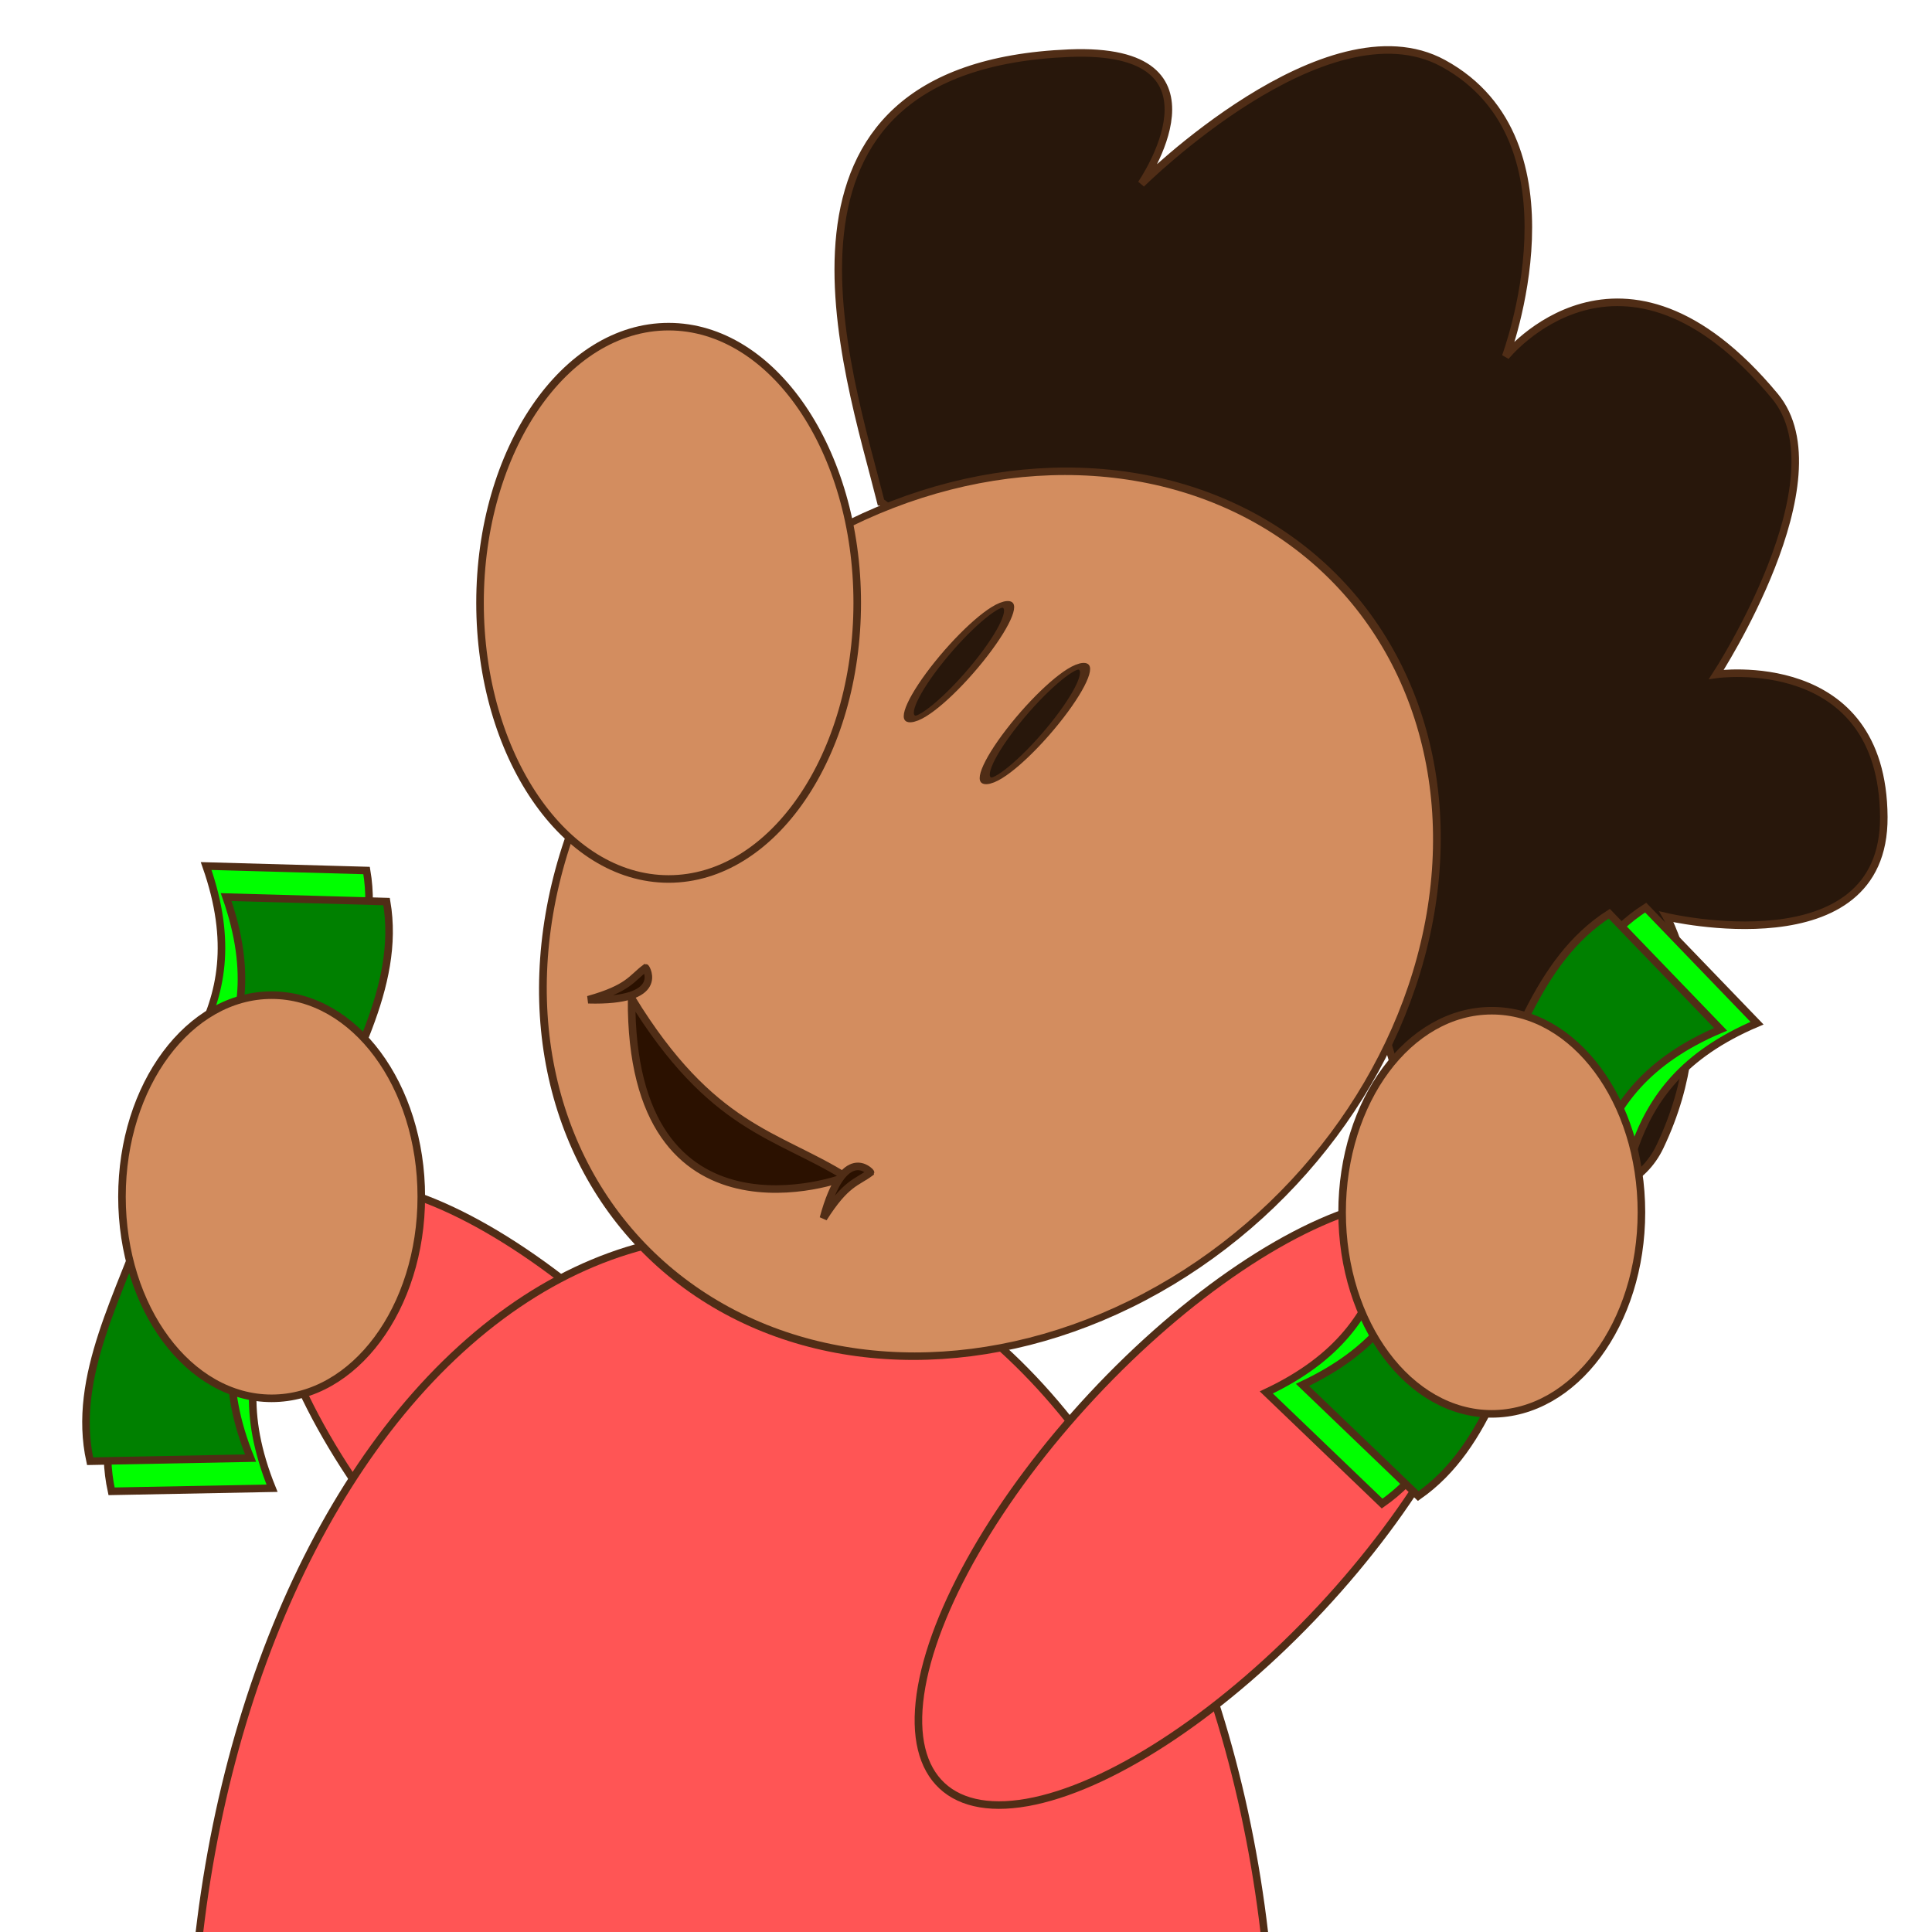 <?xml version="1.0" encoding="UTF-8" standalone="no"?>
<!-- Created with Inkscape (http://www.inkscape.org/) -->

<svg
   width="256"
   height="256"
   viewBox="0 0 67.733 67.733"
   version="1.1"
   id="svg5"
   sodipodi:docname="faris.svg"
   inkscape:version="1.1.2 (b8e25be8, 2022-02-05)"
   xmlns:inkscape="http://www.inkscape.org/namespaces/inkscape"
   xmlns:sodipodi="http://sodipodi.sourceforge.net/DTD/sodipodi-0.dtd"
   xmlns="http://www.w3.org/2000/svg"
   xmlns:svg="http://www.w3.org/2000/svg">
  <sodipodi:namedview
     id="namedview7"
     pagecolor="#ffffff"
     bordercolor="#666666"
     borderopacity="1.0"
     inkscape:pageshadow="2"
     inkscape:pageopacity="0.0"
     inkscape:pagecheckerboard="0"
     inkscape:document-units="mm"
     showgrid="false"
     units="px"
     inkscape:zoom="3.9573584"
     inkscape:cx="89.832652"
     inkscape:cy="94.0021"
     inkscape:window-width="1440"
     inkscape:window-height="900"
     inkscape:window-x="0"
     inkscape:window-y="0"
     inkscape:window-maximized="0"
     inkscape:current-layer="layer3"
     showguides="false">
    <sodipodi:guide
       position="5.95,66.864"
       orientation="0,-1"
       id="guide1602" />
  </sodipodi:namedview>
  <defs
     id="defs2" />
  <g
     inkscape:label="Layer 1"
     inkscape:groupmode="layer"
     id="layer1"
     sodipodi:insensitive="true">
    <path
       style="fill:#00ff00;stroke:#502d16;stroke-width:0.265;stroke-linecap:butt;stroke-linejoin:miter;stroke-opacity:1"
       d="M 9.537,52.175 C 8.474,49.549 8.799,47.69 9.563,46.073 L 5.997,43.425 c -0.99,2.944 -2.745,5.865 -2.086,8.858 z"
       id="path5493-7"
       sodipodi:nodetypes="ccccc" />
    <path
       style="fill:#008000;stroke:#502d16;stroke-width:0.265;stroke-linecap:butt;stroke-linejoin:miter;stroke-opacity:1"
       d="M 8.785,51.12 C 7.722,48.494 8.047,46.635 8.811,45.018 l -3.566,-2.648 c -0.99,2.944 -2.745,5.865 -2.086,8.858 z"
       id="path5493"
       sodipodi:nodetypes="ccccc" />
    <path
       style="fill:#00ff00;stroke:#502d16;stroke-width:0.265;stroke-linecap:butt;stroke-linejoin:miter;stroke-opacity:1"
       d="m 7.227,30.362 c 0.939,2.673 0.527,4.515 -0.313,6.094 l 3.438,2.813 c 1.127,-2.894 3.017,-5.73 2.5,-8.75 z"
       id="path5493-7-1"
       sodipodi:nodetypes="ccccc" />
    <path
       style="fill:#008000;stroke:#502d16;stroke-width:0.265;stroke-linecap:butt;stroke-linejoin:miter;stroke-opacity:1"
       d="m 7.928,31.451 c 0.939,2.673 0.527,4.515 -0.313,6.094 l 3.438,2.813 c 1.127,-2.894 3.017,-5.73 2.5,-8.75 z"
       id="path5493-9"
       sodipodi:nodetypes="ccccc" />
    <ellipse
       style="fill:#ff5555;fill-opacity:1;stroke:#502d16;stroke-width:0.265"
       id="path5147-5-1"
       cx="21.254"
       cy="51.431"
       rx="5.475"
       ry="13.6"
       transform="matrix(-0.731,0.682,0.682,0.731,0,0)" />
    <ellipse
       style="fill:#d38d5f;fill-opacity:1;stroke:#502d16;stroke-width:0.265"
       id="path3226-6-9"
       cx="-9.523"
       cy="41.956"
       rx="5.247"
       ry="7.067"
       transform="scale(-1,1)" />
    <ellipse
       style="fill:#ff5555;fill-opacity:1;stroke:#502d16;stroke-width:0.265"
       id="path5147"
       cx="25.658"
       cy="73.205"
       rx="18.985"
       ry="29.923" />
    <path
       style="fill:#28170b;fill-opacity:1;stroke:#502d16;stroke-width:0.265;stroke-linecap:butt;stroke-linejoin:miter;stroke-opacity:1"
       d="M 30.879,17.593 C 29.734,13.013 26.024,2.337 37.48,1.864 c 5.882,-0.243 2.532,4.583 2.532,4.583 0,0 6.495,-6.46 10.587,-4.226 5.018,2.74 2.187,10.278 2.187,10.278 0,0 4.058,-5.089 9.437,1.389 2.412,2.904 -2.049,9.755 -2.049,9.755 0,0 5.833,-0.833 5.869,5 0.033,5.305 -7.618,3.499 -7.618,3.499 0,0 1.971,3.431 -0.229,8.055 -1.188,2.497 -5.027,2.043 -7.135,0.694 -2.611,-1.669 -2.319,-6.562 -4.373,-9.305 -4.218,-5.633 -15.808,-13.993 -15.808,-13.993 z"
       id="path1401"
       sodipodi:nodetypes="sscscscscsaas" />
    <ellipse
       style="fill:#d38d5f;fill-opacity:1;stroke:#502d16;stroke-width:0.267"
       id="path3026"
       cx="40.195"
       cy="32.489"
       rx="15.444"
       ry="15.732"
       transform="matrix(1,0,-0.169,0.986,0,0)" />
    <path
       style="fill:#2b1100;stroke:#502d16;stroke-width:0.265;stroke-linecap:butt;stroke-linejoin:miter;stroke-opacity:1"
       d="m 22.142,35.001 c 2.812,4.581 5.072,4.746 7.5,6.25 -0.009,0.07 -7.555,2.783 -7.5,-6.25 z"
       id="path3453"
       sodipodi:nodetypes="ccc" />
    <path
       style="fill:#2b1100;stroke:#502d16;stroke-width:0.265;stroke-linecap:butt;stroke-linejoin:miter;stroke-opacity:1"
       d="m 20.621,35.049 c 1.435,-0.403 1.519,-0.753 2.012,-1.119 0.021,0.002 0.734,1.196 -2.012,1.119 z"
       id="path3453-1"
       sodipodi:nodetypes="ccc" />
    <path
       style="fill:#2b1100;stroke:#502d16;stroke-width:0.265;stroke-linecap:butt;stroke-linejoin:miter;stroke-opacity:1"
       d="m 28.867,42.71 c 0.799,-1.258 1.158,-1.237 1.651,-1.605 0.004,-0.021 -0.934,-1.048 -1.651,1.605 z"
       id="path3453-1-8"
       sodipodi:nodetypes="ccc" />
    <ellipse
       style="fill:#28170b;fill-opacity:1;stroke:#502d16;stroke-width:0.3"
       id="path3226-4"
       cx="52.29"
       cy="29.778"
       rx="0.691"
       ry="2.579"
       transform="matrix(1,0,-0.627,0.779,0,0)" />
    <ellipse
       style="fill:#28170b;fill-opacity:1;stroke:#502d16;stroke-width:0.3"
       id="path3226-4-3"
       cx="56.699"
       cy="32.563"
       rx="0.691"
       ry="2.579"
       transform="matrix(1,0,-0.627,0.779,0,0)" />
    <ellipse
       style="fill:#ff5555;fill-opacity:1;stroke:#502d16;stroke-width:0.265"
       id="path5147-5"
       cx="66.847"
       cy="9.674"
       rx="5.475"
       ry="13.6"
       transform="rotate(42.991)" />
    <path
       style="fill:#00ff00;stroke:#502d16;stroke-width:0.265;stroke-linecap:butt;stroke-linejoin:miter;stroke-opacity:1"
       d="m 44.395,48.817 c 2.563,-1.209 3.584,-2.795 4.119,-4.501 l 4.416,0.473 c -1.269,2.835 -1.961,6.172 -4.475,7.924 z"
       id="path5493-7-4"
       sodipodi:nodetypes="ccccc" />
    <path
       style="fill:#008000;stroke:#502d16;stroke-width:0.265;stroke-linecap:butt;stroke-linejoin:miter;stroke-opacity:1"
       d="m 45.662,48.552 c 2.563,-1.209 3.584,-2.795 4.119,-4.501 l 4.416,0.473 c -1.269,2.835 -1.961,6.172 -4.475,7.924 z"
       id="path5493-0"
       sodipodi:nodetypes="ccccc" />
    <path
       style="fill:none;stroke:#502d16;stroke-width:0.265;stroke-linecap:butt;stroke-linejoin:miter;stroke-opacity:1"
       d="m 49.723,52.448 c 0,0 0,0 0,0 z"
       id="path5495-7" />
    <path
       style="fill:#00ff00;stroke:#502d16;stroke-width:0.265;stroke-linecap:butt;stroke-linejoin:miter;stroke-opacity:1"
       d="m 61.599,35.871 c -2.608,1.107 -3.692,2.652 -4.293,4.336 l -4.394,-0.646 c 1.38,-2.783 2.202,-6.09 4.783,-7.742 z"
       id="path5493-7-11"
       sodipodi:nodetypes="ccccc" />
    <path
       style="fill:#008000;stroke:#502d16;stroke-width:0.265;stroke-linecap:butt;stroke-linejoin:miter;stroke-opacity:1"
       d="m 60.322,36.086 c -2.608,1.107 -3.692,2.652 -4.293,4.336 l -4.394,-0.646 c 1.38,-2.783 2.202,-6.09 4.783,-7.742 z"
       id="path5493-4"
       sodipodi:nodetypes="ccccc" />
    <ellipse
       style="fill:#d38d5f;fill-opacity:1;stroke:#502d16;stroke-width:0.265"
       id="path3226-6"
       cx="52.299"
       cy="42.501"
       rx="5.247"
       ry="7.067" />
    <path
       style="fill:none;stroke:#502d16;stroke-width:0.265;stroke-linecap:butt;stroke-linejoin:miter;stroke-opacity:1"
       d="m 3.159,51.228 c 0,0 0,0 0,0 z"
       id="path5495" />
    <path
       style="fill:none;stroke:#502d16;stroke-width:0.265;stroke-linecap:butt;stroke-linejoin:miter;stroke-opacity:1"
       d="m 59.125,33.23 c 0,0 0,0 0,0 z"
       id="path5495-9" />
    <path
       style="fill:none;stroke:#502d16;stroke-width:0.265;stroke-linecap:butt;stroke-linejoin:miter;stroke-opacity:1"
       d="m 13.553,31.607 c 0,0 0,0 0,0 z"
       id="path5495-3" />
  </g>
  <g
     inkscape:groupmode="layer"
     id="layer3"
     inkscape:label="Glasses"
     style="display:none">
    <path
       style="fill:#333333;stroke:#1a1a1a;stroke-width:0.25;stroke-opacity:1"
       id="path1416"
       sodipodi:type="arc"
       sodipodi:cx="39.256985"
       sodipodi:cy="-10.69637"
       sodipodi:rx="3.0791335"
       sodipodi:ry="7.4464021"
       sodipodi:start="0"
       sodipodi:end="3.1415927"
       sodipodi:arc-type="slice"
       d="m 42.336,-10.696 a 3.079,7.446 0 0 1 -1.54,6.449 3.079,7.446 0 0 1 -3.079,-2e-7 3.079,7.446 0 0 1 -1.54,-6.449 h 3.079 z"
       transform="rotate(45.064)" />
    <path
       style="fill:#333333;stroke:#1a1a1a;stroke-width:0.25;stroke-opacity:1"
       id="path1416-0"
       sodipodi:type="arc"
       sodipodi:cx="45.329723"
       sodipodi:cy="-10.69637"
       sodipodi:rx="3.0791335"
       sodipodi:ry="7.4464021"
       sodipodi:start="0"
       sodipodi:end="3.1415927"
       sodipodi:arc-type="slice"
       d="m 48.409,-10.696 a 3.079,7.446 0 0 1 -1.54,6.449 3.079,7.446 0 0 1 -3.079,-2e-7 3.079,7.446 0 0 1 -1.54,-6.449 h 3.079 z"
       transform="rotate(45.064)" />
  </g>
  <g
     inkscape:groupmode="layer"
     id="layer2"
     inkscape:label="Nose"
     sodipodi:insensitive="true">
    <ellipse
       style="fill:#d38d5f;fill-opacity:1;stroke:#502d16;stroke-width:0.265"
       id="path3226"
       cx="23.441"
       cy="21.134"
       rx="6.612"
       ry="9.682" />
  </g>
</svg>
